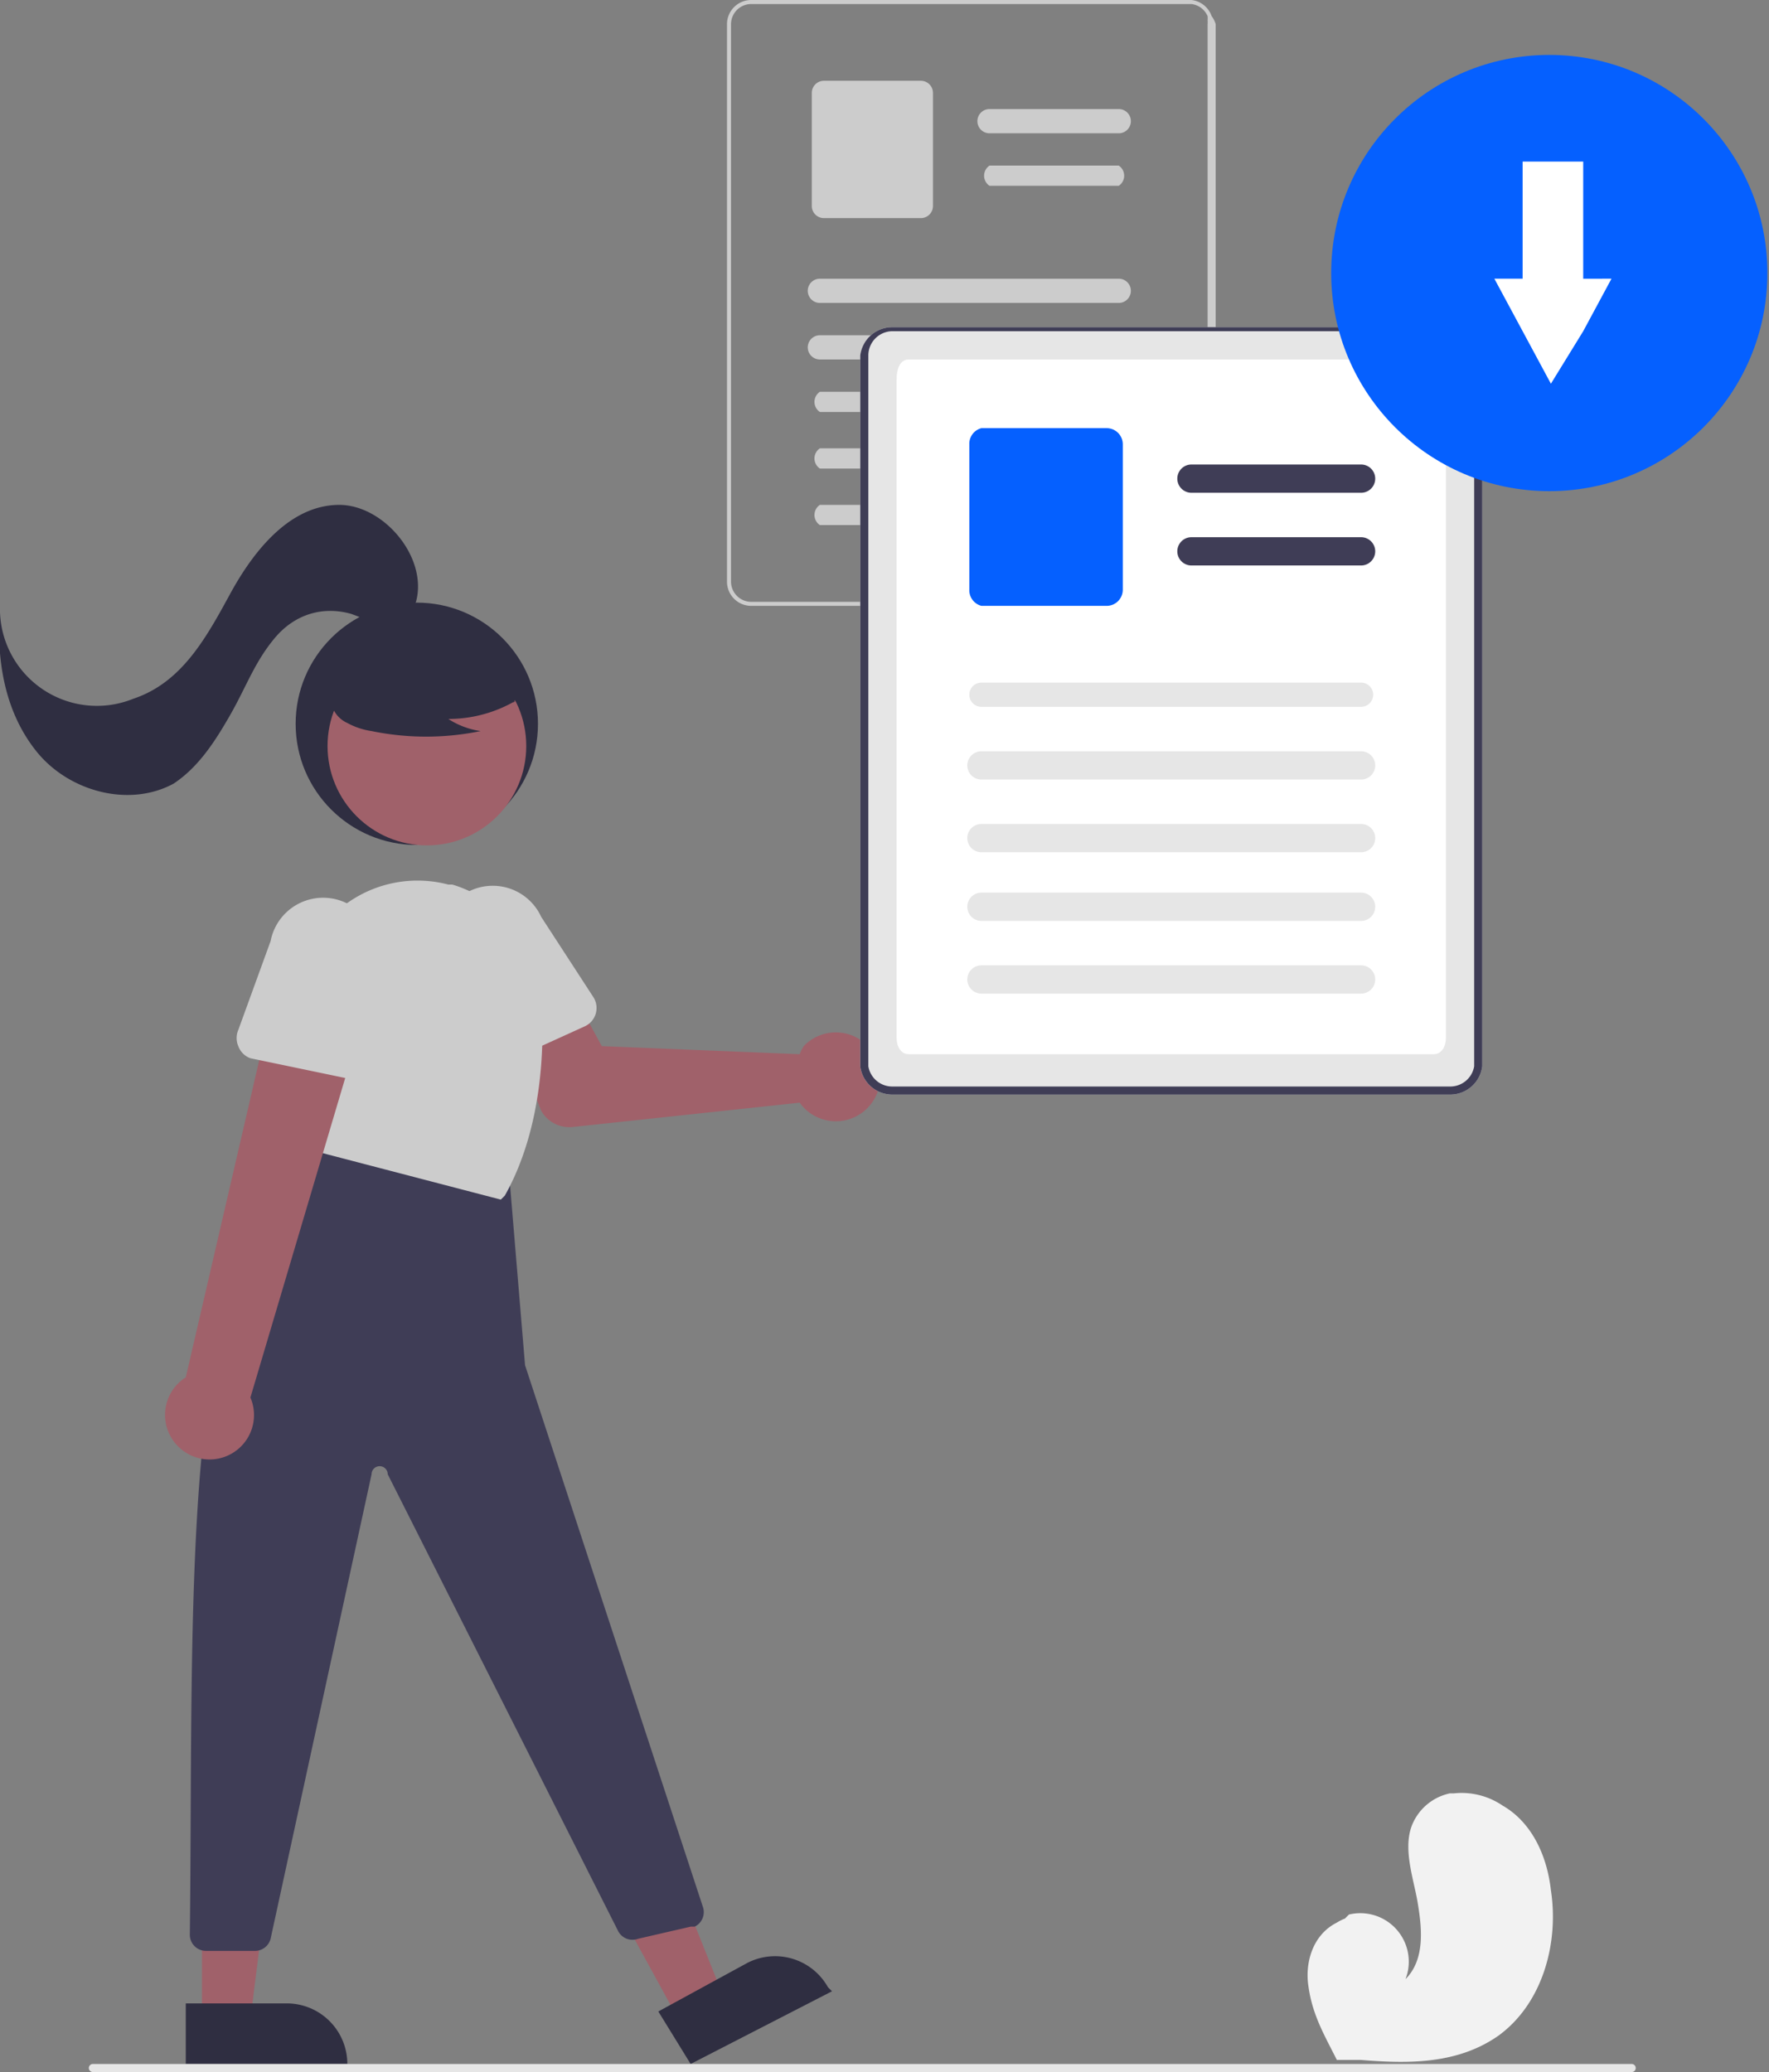 <svg xmlns="http://www.w3.org/2000/svg" data-name="Layer 1" viewBox="0 0 438 513">
  <rect x="0" y="0" width="438" height="513" fill="#808080" stroke="none"/>
  <defs/>
  <g data-name="Group 29">
    <circle cx="103.2" cy="179.2" r="30" fill="#2f2e41" data-name="Ellipse 108"/>
    <circle cx="105.7" cy="184.7" r="24.6" fill="#a0616a" data-name="Ellipse 109"/>
    <path fill="#a0616a" d="M199 259a11 11 0 00-1 2l-49-2-6-11-17 7 8 20a8 8 0 008 4l56-6a11 11 0 101-14z" data-name="Path 704"/>
    <path fill="#ccc" d="M119 264a5 5 0 01-2-3l-7-23a13 13 0 1124-11l13 20a5 5 0 01-2 7l-22 10a5 5 0 01-4 0z" data-name="Path 705"/>
    <path fill="#a0616a" d="M168 500l11-6-18-45-16 9z" data-name="Path 706"/>
    <path fill="#2f2e41" d="M163 498l22-12a15 15 0 0120 6l1 1-35 18z" data-name="Path 707"/>
    <path fill="#a0616a" d="M50 500h12l6-48H50z" data-name="Path 708"/>
    <path fill="#2f2e41" d="M46 496h25a15 15 0 0115 15H46z" data-name="Path 709"/>
    <path fill="#3f3d56" d="M126 290l4 48 44 134a4 4 0 01-2 5h-1l-13 3a4 4 0 01-5-2L96 365a2 2 0 00-4 0L67 480a4 4 0 01-4 3H51a4 4 0 01-4-4c1-80-3-170 28-184l5-13z" data-name="Path 710"/>
    <path fill="#ccc" d="M78 285l-5-31a31 31 0 0110-28 30 30 0 0128-7h1a31 31 0 0122 28c1 13 0 33-9 49l-1 1z" data-name="Path 711"/>
    <path fill="#2f2e41" d="M130 172a33 33 0 01-19 6 20 20 0 008 3 67 67 0 01-27 0 18 18 0 01-6-2 7 7 0 01-4-5c0-3 2-6 5-8a36 36 0 0130-6c4 0 7 2 9 5s3 7 1 9z" data-name="Path 712"/>
    <path fill="#2f2e41" d="M103 149c3-11-8-24-19-24-12 0-21 11-27 22s-12 22-24 26a24 24 0 01-33-23c-1 13 1 26 9 36s23 14 34 8c6-4 10-10 14-17s6-13 11-19 12-8 19-6l8 3c2 0 7-1 7-4z" data-name="Path 713"/>
    <path fill="#a0616a" d="M44 358a11 11 0 012-17l22-95 21 9-27 91a11 11 0 01-18 12z" data-name="Path 714"/>
    <path fill="#ccc" d="M59 259a5 5 0 010-4l8-22a13 13 0 0126 5l-1 24a5 5 0 01-6 5l-24-5a5 5 0 01-3-3z" data-name="Path 715"/>
  </g>
  <g fill="#ccc" data-name="Group 28">
    <path d="M300 4a6 6 0 00-5-4H186a6 6 0 00-6 6v138a6 6 0 006 6h109a6 6 0 006-6V6a6 6 0 00-1-2zm-1 140a5 5 0 01-4 5H186a5 5 0 01-5-5V6a5 5 0 015-5h109a5 5 0 014 3 5 5 0 010 1 5 5 0 010 1z" data-name="Path 410"/>
    <path d="M277 33h-32a3 3 0 010-6h32a3 3 0 010 6z" data-name="Path 411"/>
    <path d="M277 46h-32a3 3 0 010-5h32a3 3 0 010 5z" data-name="Path 412"/>
    <path d="M228 54h-24a3 3 0 01-3-3V23a3 3 0 013-3h24a3 3 0 013 3v28a3 3 0 01-3 3z" data-name="Path 413"/>
    <path d="M277 75h-74a3 3 0 010-6h74a3 3 0 010 6z" data-name="Path 414"/>
    <path d="M277 89h-74a3 3 0 010-6h74a3 3 0 110 6z" data-name="Path 415"/>
    <path d="M277 102h-74a3 3 0 010-5h74a3 3 0 010 5z" data-name="Path 416"/>
    <path d="M277 116h-74a3 3 0 010-5h74a3 3 0 010 5z" data-name="Path 417"/>
    <path d="M277 130h-74a3 3 0 010-5h74a3 3 0 010 5z" data-name="Path 418"/>
  </g>
  <path fill="#e6e6e6" d="M366 85a8 8 0 00-7-4H221a8 8 0 00-8 7v176a8 8 0 008 7h138a8 8 0 008-7V88a7 7 0 00-1-3z" data-name="Path 336"/>
  <path fill="#fff" d="M355 261H225c-2 0-3-2-3-4V94c0-3 1-5 3-5h130c2 0 3 2 3 5v163c0 2-1 4-3 4z"/>
  <path fill="#3f3d56" d="M366 85a8 8 0 00-7-4H221a8 8 0 00-8 7v176a8 8 0 008 7h138a8 8 0 008-7V88a7 7 0 00-1-3zm-1 179a6 6 0 01-6 5H221a6 6 0 01-6-5V88a6 6 0 016-6h138a6 6 0 016 4 6 6 0 010 1 6 6 0 010 1z" data-name="Path 336"/>
  <path fill="#3f3d56" d="M337 122h-42a3 3 0 010-7h42a3 3 0 110 7z" data-name="Path 337"/>
  <path fill="#3f3d56" d="M337 140h-42a3 3 0 010-7h42a3 3 0 110 7z" data-name="Path 338"/>
  <path fill="#0560ff" d="M274 150h-31a4 4 0 01-3-4v-36a4 4 0 013-4h31a4 4 0 014 4v36a4 4 0 01-4 4z" data-name="Path 339"/>
  <path fill="#e6e6e6" d="M337 175h-94a3 3 0 010-6h94a3 3 0 110 6z" data-name="Path 340"/>
  <path fill="#e6e6e6" d="M337 193h-94a3 3 0 010-7h94a3 3 0 010 7z" data-name="Path 341"/>
  <path fill="#e6e6e6" d="M337 211h-94a3 3 0 010-7h94a3 3 0 110 7z" data-name="Path 342"/>
  <path fill="#e6e6e6" d="M337 228h-94a3 3 0 110-7h94a3 3 0 010 7z" data-name="Path 343"/>
  <path fill="#e6e6e6" d="M337 246h-94a3 3 0 110-7h94a3 3 0 010 7z" data-name="Path 344"/>
  <circle cx="383.6" cy="67.6" r="54" fill="#0560ff" data-name="Ellipse 44"/>
  <path fill="#fff" d="M392 69V40h-15v29h-7l7 13 7 13 8-13 7-13z" data-name="Path 692"/>
  <path fill="#e6e6e6" d="M404 513H23a1 1 0 110-2h381a1 1 0 010 2z" data-name="Path 717"/>
  <path fill="#f2f2f2" d="M371 504c-10 7-22 7-34 6h-6c-3-6-6-11-7-18-1-6 1-13 7-16a11 11 0 012-1l1-1a12 12 0 0114 16c5-5 4-13 3-19s-4-14-1-20a13 13 0 019-7h1a18 18 0 0112 3c7 4 11 12 12 21 2 13-2 28-13 36z" data-name="Path 694"/>
</svg>
